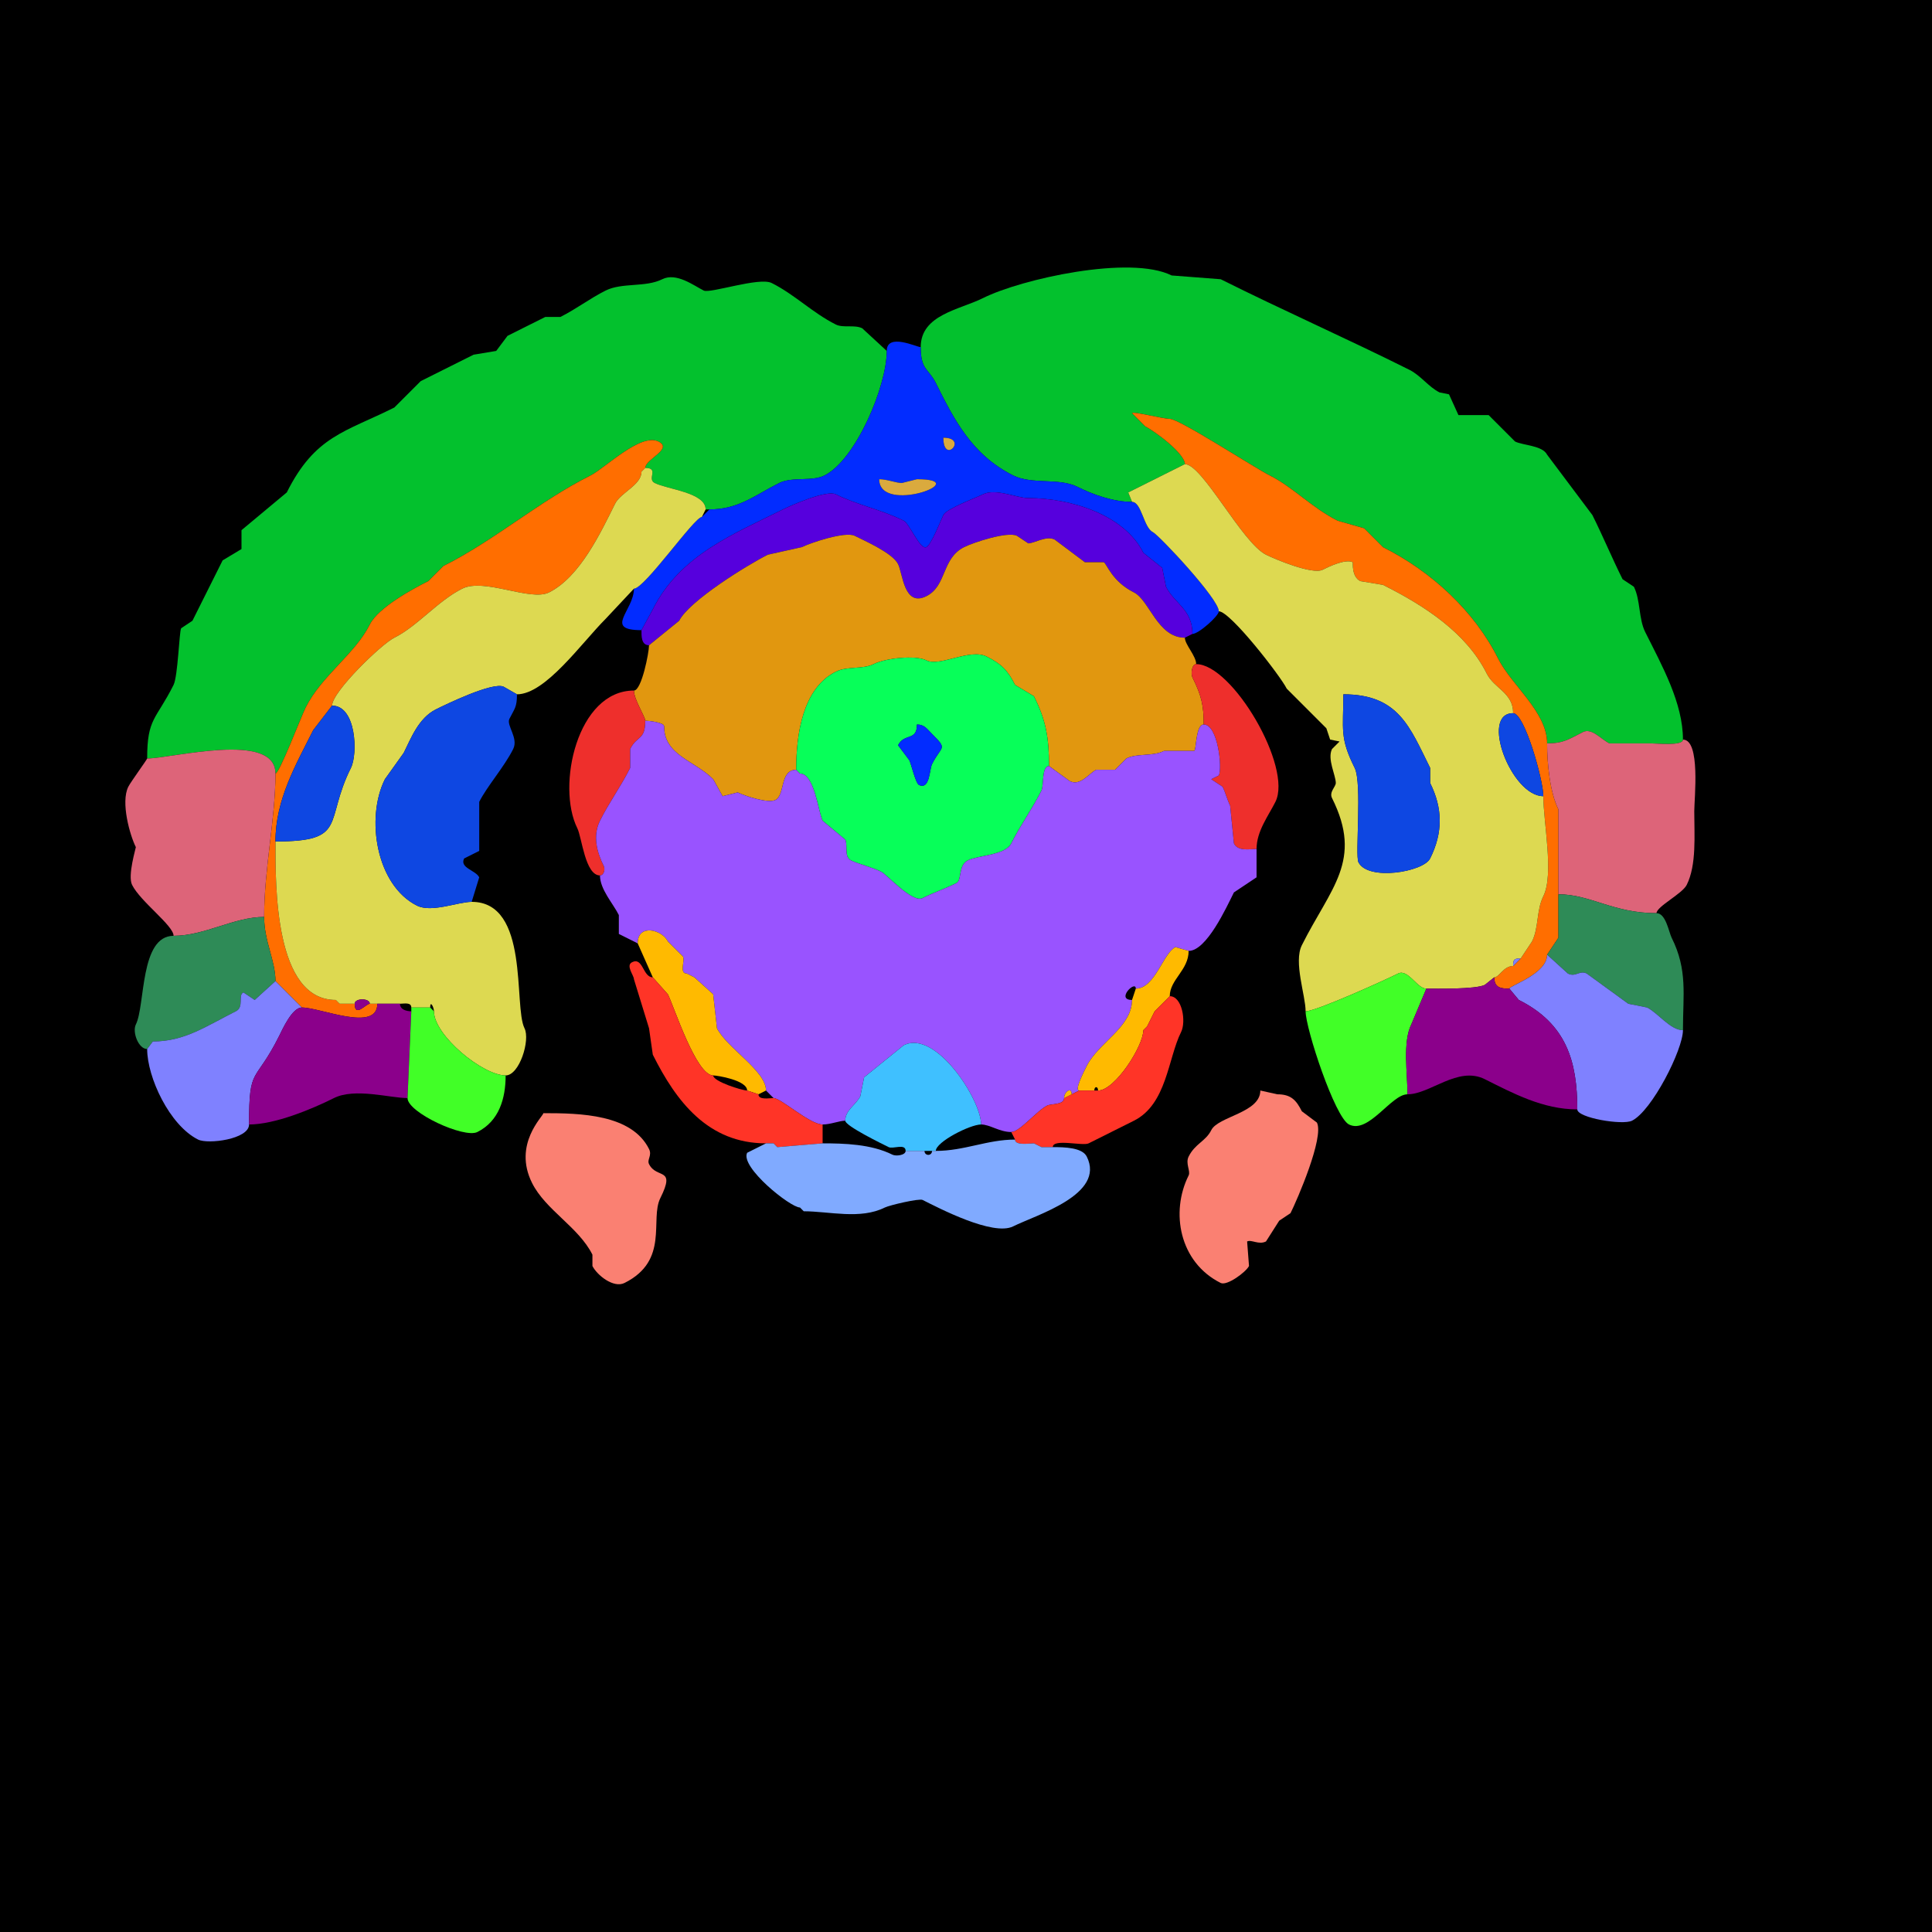 <svg xmlns="http://www.w3.org/2000/svg" xmlns:xlink="http://www.w3.org/1999/xlink" height="512" width="512">
<g>
<rect width="512" height="512" fill="#000000"  stroke-width="0" /> 
<path  fill="#03C12D" stroke-width="0" stroke="#03C12D" d = " M446 196 C446,197.743 439.032,197 437.5,197 L426.5,197 C424.188,195.844 421.828,192.836 419.5,194 415.88,195.81 414.483,197 410,197 410,188.67 400.55,181.6 397,174.5 390.744,161.988 379.351,151.426 366.5,145 366.5,145 361.5,140 361.5,140 361.5,140 354.5,138 354.5,138 347.752,134.626 342.589,129.045 336.5,126 332.487,123.994 312.536,111 310,111 308.14,111 300.292,108.917 300,109.5 300,109.5 303.5,113 303.5,113 306.096,114.298 314,120.205 314,123 314,123 299,130.5 299,130.5 299,130.5 300,133 300,133 295.032,133 289.667,131.084 285.5,129 280.643,126.571 273.451,128.476 268.5,126 257.541,120.52 252.814,111.128 248,101.5 246.056,97.613 244,98.109 244,92 244,83.38 254.294,82.103 260.5,79 270.644,73.928 299.525,67.513 310.5,73 310.5,73 323.5,74 323.5,74 339.97,82.235 356.971,89.736 373.5,98 376.503,99.501 378.585,102.543 381.5,104 381.5,104 384,104.5 384,104.5 384,104.5 386.5,110 386.5,110 386.5,110 394.5,110 394.5,110 394.5,110 401.5,117 401.5,117 403.611,118.056 408.77,118.039 410,120.5 410,120.5 422,136.5 422,136.5 424.771,142.043 427.24,147.979 430,153.5 430,153.5 433,155.5 433,155.5 434.763,159.026 434.233,163.967 436,167.5 440.531,176.562 446,186.329 446,196  Z"/>

<path  fill="#03C12D" stroke-width="0" stroke="#03C12D" d = " M39 201 C45.502,201 73,193.64 73,205 74.039,205 79.82,189.861 81,187.5 85.208,179.085 94.077,173.346 98,165.5 100.256,160.989 109.465,156.017 113.5,154 113.5,154 117.5,150 117.5,150 131,143.25 142.972,132.764 156.5,126 160.236,124.132 169.794,114.647 174.5,117 178.492,118.996 171,121.663 171,124 174.78,124 171.374,126.937 173.5,128 176.897,129.699 187,130.534 187,135 187,135 188,135 188,135 195.779,135 200.131,131.184 206.5,128 209.96,126.27 215.135,127.682 218.5,126 226.745,121.878 235,102.47 235,93 235,93 228.5,87 228.5,87 226.451,85.976 223.465,86.983 221.5,86 215.356,82.928 210.596,78.048 204.5,75 201.211,73.355 188.191,77.846 186.5,77 183.84,75.67 179.238,72.131 175.5,74 171.056,76.222 164.857,74.821 160.5,77 156.295,79.103 152.729,81.885 148.5,84 148.5,84 144.5,84 144.5,84 141.204,85.648 137.68,87.41 134.5,89 134.5,89 131.5,93 131.5,93 131.5,93 125.5,94 125.5,94 120.829,96.336 116.043,98.728 111.5,101 111.5,101 104.5,108 104.5,108 91.456,114.522 83.502,115.495 76,130.5 76,130.5 64,140.5 64,140.5 64,140.5 64,145.5 64,145.5 64,145.5 59,148.5 59,148.5 59,148.5 51,164.5 51,164.5 51,164.5 48,166.5 48,166.5 47.495,167.509 47.137,179.226 46,181.5 41.364,190.771 39,190.232 39,201  Z"/>

<path  fill-rule="evenodd" fill="#022CFF" stroke-width="0" stroke="#022CFF" d = " M233 127 C233,136.567 258.648,127 243,127 L239,128 C237.436,128 235.124,127 233,127  M250 116 C250,123.327 256.735,116 250,116  M170 167 L173,161.5 C180.22,147.061 194.544,141.478 207.5,135 209.727,133.887 219.065,129.782 221.5,131 227.15,133.825 233.522,135.011 239.5,138 241.014,138.757 243.843,145.829 245.5,145 246.848,144.326 249.401,137.698 250,136.5 250.861,134.778 258.559,131.971 260.5,131 263.854,129.323 269.486,132 272.5,132 283.727,132 297.937,136.375 303,146.5 L308,150.5 L309,155.5 C311.258,160.016 316,161.454 316,168 317.662,168 323,163.225 323,162 323,158.687 307.136,141.818 305.5,141 303.072,139.786 302.515,133 300,133 295.032,133 289.667,131.084 285.5,129 280.643,126.571 273.451,128.476 268.5,126 257.541,120.52 252.814,111.128 248,101.5 246.056,97.613 244,98.109 244,92 242.976,92 235,88.121 235,93 235,102.47 226.745,121.878 218.5,126 215.135,127.682 209.96,126.27 206.5,128 200.131,131.184 195.779,135 188,135 188,135 186,137 186,137 184.022,137 170.827,156 168,156 168,161.817 159.84,167 170,167  Z"/>

<path  fill="#FF6E00" stroke-width="0" stroke="#FF6E00" d = " M396 259 C396,261.715 397.657,262 400,262 400,261.206 410,258.131 410,253 410,253 413,248.5 413,248.5 413,248.5 413,237 413,237 413,237 413,214.5 413,214.5 410.728,209.956 410,202.337 410,197 410,188.67 400.55,181.6 397,174.5 390.744,161.988 379.351,151.426 366.5,145 366.5,145 361.5,140 361.5,140 361.5,140 354.5,138 354.5,138 347.752,134.626 342.589,129.045 336.5,126 332.487,123.994 312.536,111 310,111 308.14,111 300.292,108.917 300,109.5 300,109.5 303.5,113 303.5,113 306.096,114.298 314,120.205 314,123 318.636,123 329.177,143.838 335.5,147 337.913,148.207 347.808,152.346 350.5,151 352.066,150.217 356.561,148.03 358.5,149 358.568,149.034 358.111,152.805 360.5,154 360.5,154 366.5,155 366.5,155 377.324,160.412 388.557,167.614 394,178.5 396.015,182.53 401,183.533 401,189 404.033,189 409,206.742 409,211 409,217.863 411.875,231.751 409,237.5 407.149,241.202 407.809,245.882 406,249.5 406,249.5 403,254 403,254 403,254 401,256 401,256 398.446,256 397.312,259 396,259  Z"/>

<path  fill="#DAAA3E" stroke-width="0" stroke="#DAAA3E" d = " M250 116 C250,123.327 256.735,116 250,116  Z"/>

<path  fill="#FF6E00" stroke-width="0" stroke="#FF6E00" d = " M100 266 C100,273.675 84.937,267 80,267 80,267 73,260 73,260 73,254.575 70,249.444 70,243 70,230.141 73,217.053 73,205 74.039,205 79.82,189.861 81,187.5 85.208,179.085 94.077,173.346 98,165.5 100.256,160.989 109.465,156.017 113.5,154 113.5,154 117.5,150 117.5,150 131,143.25 142.972,132.764 156.5,126 160.236,124.132 169.794,114.647 174.5,117 178.492,118.996 171,121.663 171,124 171,124 170,125 170,125 170,128.552 164.504,130.492 163,133.5 159.281,140.938 153.763,152.868 145.5,157 140.584,159.458 128.352,153.074 122.5,156 116.002,159.249 110.694,165.903 104.5,169 100.987,170.756 88,183.359 88,187 88,187 83,193.5 83,193.5 78.369,202.762 73,211.872 73,223 73,234.731 72.698,265 89,265 89,265 90,266 90,266 90,266 94,266 94,266 94,269.781 96.995,266 98,266 98,266 100,266 100,266  Z"/>

<path  fill-rule="evenodd" fill="#DDD951" stroke-width="0" stroke="#DDD951" d = " M356 184 C356,193.352 354.981,195.462 359,203.5 361.032,207.563 359.075,226.65 360,228.5 362.519,233.537 377.204,231.093 379,227.5 382.425,220.65 382.35,214.2 379,207.5 L379,203.5 C373.617,192.733 370.692,184 356,184  M378 262 C375.532,262 373.142,256.679 370.5,258 366.981,259.76 348.783,268 346,268 346,263.842 342.767,254.966 345,250.5 352.624,235.253 361.302,228.104 353,211.5 352.19,209.881 354,208.499 354,207.5 354,205.447 351.678,201.144 353,198.5 353,198.5 355,196.5 355,196.5 355,196.5 352.5,196 352.5,196 352.5,196 351.5,193 351.5,193 351.5,193 341,182.5 341,182.5 339.287,179.075 326.034,162 323,162 323,158.687 307.136,141.818 305.5,141 303.072,139.786 302.515,133 300,133 300,133 299,130.5 299,130.5 299,130.5 314,123 314,123 318.636,123 329.177,143.838 335.5,147 337.913,148.207 347.808,152.346 350.5,151 352.066,150.217 356.561,148.03 358.5,149 358.568,149.034 358.111,152.805 360.5,154 360.5,154 366.5,155 366.5,155 377.324,160.412 388.557,167.614 394,178.5 396.015,182.53 401,183.533 401,189 392.139,189 400.508,211 409,211 409,217.863 411.875,231.751 409,237.5 407.149,241.202 407.809,245.882 406,249.5 406,249.5 403,254 403,254 401.253,254 401,254.253 401,256 398.446,256 397.312,259 396,259 396,259 393.5,261 393.5,261 391.058,262.221 380.42,262 378,262  Z"/>

<path  fill="#03C12D" stroke-width="0" stroke="#03C12D" d = " M171 124 L170,125 C170,125 171,124 171,124  Z"/>

<path  fill="#DDD951" stroke-width="0" stroke="#DDD951" d = " M115 268 C115,274.372 127.934,285 134,285 137.656,285 140.571,275.642 139,272.5 136.046,266.593 140.434,239 125,239 121.388,239 114.385,241.942 110.5,240 99.673,234.587 96.868,216.763 102,206.5 102,206.5 107,199.5 107,199.5 108.829,195.843 110.879,190.31 115.5,188 118.194,186.653 130.691,180.595 133.5,182 133.5,182 137,184 137,184 144.557,184 154.105,170.395 160.5,164 160.5,164 168,156 168,156 170.827,156 184.022,137 186,137 186,137 187,135 187,135 187,130.534 176.897,129.699 173.5,128 171.374,126.937 174.78,124 171,124 171,124 170,125 170,125 170,128.552 164.504,130.492 163,133.5 159.281,140.938 153.763,152.868 145.5,157 140.584,159.458 128.352,153.074 122.5,156 116.002,159.249 110.694,165.903 104.5,169 100.987,170.756 88,183.359 88,187 94.435,187 94.857,199.786 93,203.5 85.836,217.828 92.328,223 73,223 73,234.731 72.698,265 89,265 89,265 90,266 90,266 90,266 94,266 94,266 94,264.465 98,264.465 98,266 98,266 100,266 100,266 100,266 106,266 106,266 107.048,266 109,265.527 109,267 110.467,267 112.533,267 114,267 114,264.971 115,266.942 115,268  Z"/>

<path  fill="#DAAA3E" stroke-width="0" stroke="#DAAA3E" d = " M233 127 C233,136.567 258.648,127 243,127 L239,128 C237.436,128 235.124,127 233,127  Z"/>

<path  fill="#5600DD" stroke-width="0" stroke="#5600DD" d = " M314 169 C306.759,169 304.607,159.054 300.5,157 294.637,154.069 293.338,149.419 292.5,149 L287.5,149 L279.5,143 C277.268,141.884 274.103,144 272.5,144 L269.5,142 C267.048,140.774 258.019,143.74 255.5,145 249.516,147.992 250.961,155.27 245.5,158 239.557,160.971 239.24,151.979 238,149.5 236.537,146.575 229.26,143.38 226.5,142 224.005,140.753 214.723,143.889 212.5,145 L203.5,147 C198.041,149.729 182.612,159.276 180,164.5 L172,171 C169.891,171 170,168.465 170,167 170,167 173,161.5 173,161.5 180.22,147.061 194.544,141.478 207.5,135 209.727,133.887 219.065,129.782 221.5,131 227.15,133.825 233.522,135.011 239.5,138 241.014,138.757 243.843,145.829 245.5,145 246.848,144.326 249.401,137.698 250,136.5 250.861,134.778 258.559,131.971 260.5,131 263.854,129.323 269.486,132 272.5,132 283.727,132 297.937,136.375 303,146.5 303,146.5 308,150.5 308,150.5 308,150.5 309,155.5 309,155.5 311.258,160.016 316,161.454 316,168 316,168 314,169 314,169  Z"/>

<path  fill="#E1970F" stroke-width="0" stroke="#E1970F" d = " M278 203 C278,195.325 277.122,190.743 274,184.5 L269,181.5 C267.104,177.708 265.44,175.97 261.5,174 256.996,171.748 249.099,176.8 245.5,175 242.621,173.56 234.689,174.405 231.5,176 228.649,177.426 224.49,176.505 221.5,178 212.709,182.396 211,194.594 211,204 206.611,204 208.099,210.701 205.5,212 203.525,212.988 197.302,210.901 195.5,210 195.5,210 191.5,211 191.5,211 191.5,211 189,206.5 189,206.5 184.019,201.519 176,200.167 176,192.5 176,191.436 171.951,191 171,191 171,189.933 168,185.391 168,183 170.037,183 172,172.897 172,171 172,171 180,164.5 180,164.5 182.612,159.276 198.041,149.729 203.5,147 203.5,147 212.5,145 212.5,145 214.723,143.889 224.005,140.753 226.5,142 229.26,143.38 236.537,146.575 238,149.5 239.24,151.979 239.557,160.971 245.5,158 250.961,155.27 249.516,147.992 255.5,145 258.019,143.74 267.048,140.774 269.5,142 269.5,142 272.5,144 272.5,144 274.103,144 277.268,141.884 279.5,143 279.5,143 287.5,149 287.5,149 287.5,149 292.5,149 292.5,149 293.338,149.419 294.637,154.069 300.5,157 304.607,159.054 306.759,169 314,169 314,170.812 317,173.82 317,176 315.844,176 315.528,178.555 316,179.5 318.441,184.381 319,187.067 319,192 316.853,192 317.065,198.717 316.5,199 316.5,199 308.5,199 308.5,199 305.427,200.536 301.394,199.553 298.5,201 298.5,201 295.5,204 295.5,204 295.5,204 290.5,204 290.5,204 288.537,204.982 286.322,208.411 283.5,207 283.5,207 278,203 278,203  Z"/>

<path  fill-rule="evenodd" fill="#07FF59" stroke-width="0" stroke="#07FF59" d = " M243 192 C243,196.504 239.655,194.19 238,197.5 L241,201.5 C241.44,202.38 242.665,207.582 243.5,208 246.428,209.464 246.298,203.904 247,202.5 249.52,197.459 251.28,198.78 247,194.5 245.641,193.141 244.958,192 243,192  M211 204 L212,205 C215.855,205 216.857,215.214 218,217.5 218,217.5 224,222.5 224,222.5 224.736,223.973 223.615,227.057 225.5,228 227.241,228.87 231.323,229.911 233.5,231 235.123,231.812 241.75,239.375 244.5,238 247.535,236.483 250.529,235.486 253.5,234 254.935,233.282 253.872,229.314 256.5,228 259.218,226.641 266.406,226.689 268,223.5 270.337,218.826 273.634,214.233 276,209.5 276.65,208.2 276.007,203 278,203 278,195.325 277.122,190.743 274,184.5 274,184.5 269,181.5 269,181.5 267.104,177.708 265.44,175.97 261.5,174 256.996,171.748 249.099,176.8 245.5,175 242.621,173.56 234.689,174.405 231.5,176 228.649,177.426 224.49,176.505 221.5,178 212.709,182.396 211,194.594 211,204  Z"/>

<path  fill="#EE2F2C" stroke-width="0" stroke="#EE2F2C" d = " M319 192 C322.758,192 323.972,203.555 323,205.5 L321,206.5 L324,208.5 C324.769,210.037 325.186,211.871 326,213.5 L327,223.5 C328.081,225.662 331.005,225 333,225 333,220.261 336.13,216.239 338,212.5 342.603,203.295 326.581,176 317,176 315.844,176 315.528,178.555 316,179.5 318.441,184.381 319,187.067 319,192  Z"/>

<path  fill="#0E47E2" stroke-width="0" stroke="#0E47E2" d = " M137 184 L133.5,182 C130.691,180.595 118.194,186.653 115.5,188 110.879,190.31 108.829,195.843 107,199.5 L102,206.5 C96.868,216.763 99.673,234.587 110.5,240 114.385,241.942 121.388,239 125,239 125,239 127,232.5 127,232.5 126.048,230.597 121.737,230.027 123,227.5 123,227.5 127,225.5 127,225.5 127,225.5 127,212.5 127,212.5 129.045,208.41 133.624,203.252 136,198.5 137.464,195.573 134.131,192.238 135,190.5 136.395,187.711 137,187.44 137,184  Z"/>

<path  fill="#EE2F2C" stroke-width="0" stroke="#EE2F2C" d = " M171 191 C171,196.239 168.824,194.851 167,198.5 L167,203.5 C164.51,208.479 161.463,212.573 159,217.5 156.979,221.542 158.226,225.951 160,229.5 160.44,230.379 160.028,232 159,232 155.068,232 154.204,221.908 153,219.5 147.421,208.343 152.945,183 168,183 168,185.391 171,189.933 171,191  Z"/>

<path  fill="#0E47E2" stroke-width="0" stroke="#0E47E2" d = " M356 184 C356,193.352 354.981,195.462 359,203.5 361.032,207.563 359.075,226.65 360,228.5 362.519,233.537 377.204,231.093 379,227.5 382.425,220.65 382.35,214.2 379,207.5 L379,203.5 C373.617,192.733 370.692,184 356,184  Z"/>

<path  fill="#0E47E2" stroke-width="0" stroke="#0E47E2" d = " M88 187 C94.435,187 94.857,199.786 93,203.5 85.836,217.828 92.328,223 73,223 73,211.872 78.369,202.762 83,193.5 83,193.5 88,187 88,187  Z"/>

<path  fill="#0E47E2" stroke-width="0" stroke="#0E47E2" d = " M401 189 C404.033,189 409,206.742 409,211 400.508,211 392.139,189 401,189  Z"/>

<path  fill="#9953FF" stroke-width="0" stroke="#9953FF" d = " M260 298 C262.338,298 264.862,300 268,300 270.218,300 274.736,294.382 277.5,293 278.619,292.441 282,292.845 282,291 282,289.348 284,287.908 284,290 284,290 286,289 286,289 284.658,289 287.233,284.033 288,282.5 291.078,276.344 300,272.209 300,265 295.583,265 301,259.612 301,262 306.067,262 308.244,252.628 311.5,251 311.5,251 315,252 315,252 319.765,252 325.007,240.485 327,236.5 327,236.5 333,232.5 333,232.5 333,232.5 333,225 333,225 331.005,225 328.081,225.662 327,223.5 327,223.5 326,213.5 326,213.5 325.186,211.871 324.769,210.037 324,208.5 324,208.5 321,206.5 321,206.5 321,206.5 323,205.5 323,205.5 323.972,203.555 322.758,192 319,192 316.853,192 317.065,198.717 316.5,199 316.5,199 308.5,199 308.5,199 305.427,200.536 301.394,199.553 298.5,201 298.5,201 295.5,204 295.5,204 295.5,204 290.5,204 290.5,204 288.537,204.982 286.322,208.411 283.5,207 283.5,207 278,203 278,203 276.007,203 276.65,208.2 276,209.5 273.634,214.233 270.337,218.826 268,223.5 266.406,226.689 259.218,226.641 256.5,228 253.872,229.314 254.935,233.282 253.5,234 250.529,235.486 247.535,236.483 244.5,238 241.75,239.375 235.123,231.812 233.5,231 231.323,229.911 227.241,228.87 225.5,228 223.615,227.057 224.736,223.973 224,222.5 224,222.5 218,217.5 218,217.5 216.857,215.214 215.855,205 212,205 212,205 211,204 211,204 206.611,204 208.099,210.701 205.5,212 203.525,212.988 197.302,210.901 195.5,210 195.5,210 191.5,211 191.5,211 191.5,211 189,206.5 189,206.5 184.019,201.519 176,200.167 176,192.5 176,191.436 171.951,191 171,191 171,196.239 168.824,194.851 167,198.5 167,198.5 167,203.5 167,203.5 164.51,208.479 161.463,212.573 159,217.5 156.979,221.542 158.226,225.951 160,229.5 160.44,230.379 160.028,232 159,232 159,235.687 162.426,239.353 164,242.5 164,242.5 164,247.5 164,247.5 164,247.5 169,250 169,250 169,244.726 175.414,246.329 177,249.5 177,249.5 181,253.5 181,253.5 181.574,254.647 179.936,258 182,258 182,258 184,259 184,259 184,259 189,263.5 189,263.5 189,263.5 190,272.5 190,272.5 192.615,277.73 203,283.766 203,289 203,289 205,291 205,291 206.96,291 214.582,298 218,298 220.124,298 222.436,297 224,297 224,294.173 226.831,292.837 228,290.5 228,290.5 229,285.5 229,285.5 229,285.5 239.5,277 239.5,277 247.984,272.758 260,291.449 260,298  Z"/>

<path  fill="#022CFF" stroke-width="0" stroke="#022CFF" d = " M243 192 C243,196.504 239.655,194.19 238,197.5 L241,201.5 C241.44,202.38 242.665,207.582 243.5,208 246.428,209.464 246.298,203.904 247,202.5 249.52,197.459 251.28,198.78 247,194.5 245.641,193.141 244.958,192 243,192  Z"/>

<path  fill="#DD6479" stroke-width="0" stroke="#DD6479" d = " M413 237 C421.514,237 427.476,242 439,242 439,240.238 445.804,236.892 447,234.5 449.642,229.215 449,221.343 449,215 449,211.635 450.72,196 446,196 446,197.743 439.032,197 437.5,197 437.5,197 426.5,197 426.5,197 424.188,195.844 421.828,192.836 419.5,194 415.88,195.81 414.483,197 410,197 410,202.337 410.728,209.956 413,214.5 413,214.5 413,237 413,237  Z"/>

<path  fill="#DD6479" stroke-width="0" stroke="#DD6479" d = " M70 243 C61.979,243 54.296,248 46,248 46,245.286 37.233,238.965 35,234.5 33.77,232.04 36.057,224.613 36,224.5 34.418,221.335 31.946,212.609 34,208.5 34.664,207.171 39,201.273 39,201 45.502,201 73,193.64 73,205 73,217.053 70,230.141 70,243  Z"/>

<path  fill="#2E8B57" stroke-width="0" stroke="#2E8B57" d = " M410 253 L415.5,258 C417.578,259.039 418.6,257.05 420.5,258 L431.5,266 L436.5,267 C439.421,268.461 442.629,273 446,273 446,263.586 447.28,257.061 443,248.5 442.265,247.03 441.47,242 439,242 427.476,242 421.514,237 413,237 413,237 413,248.5 413,248.5 413,248.5 410,253 410,253  Z"/>

<path  fill="#2E8B57" stroke-width="0" stroke="#2E8B57" d = " M73 260 L67.5,265 L64.5,263 C62.97,263.765 64.781,266.859 62.5,268 54.59,271.955 48.959,276 40.5,276 L39,278 C36.66,278 35.016,273.467 36,271.5 38.536,266.429 37.025,248 46,248 54.296,248 61.979,243 70,243 70,249.444 73,254.575 73,260  Z"/>

<path  fill="#FFBA00" stroke-width="0" stroke="#FFBA00" d = " M203 289 L201,290 C201,290 198,289 198,289 198,286.259 190.022,285 189,285 184.485,285 178.656,266.812 177,263.5 177,263.5 173,259 173,259 173,259 169,250 169,250 169,244.726 175.414,246.329 177,249.5 177,249.5 181,253.5 181,253.5 181.574,254.647 179.936,258 182,258 182,258 184,259 184,259 184,259 189,263.5 189,263.5 189,263.5 190,272.5 190,272.5 192.615,277.73 203,283.766 203,289  Z"/>

<path  fill="#FFBA00" stroke-width="0" stroke="#FFBA00" d = " M290 289 C290,287.814 291,287.814 291,289 295.479,289 303,277.185 303,273 303,273 304,272 304,272 304,272 305,270 305,270 305,270 306,268 306,268 306,268 307,267 307,267 307,267 308,266 308,266 308,266 310,264 310,264 310,259.584 315,257.114 315,252 315,252 311.5,251 311.5,251 308.244,252.628 306.067,262 301,262 301,262 300,265 300,265 300,272.209 291.078,276.344 288,282.5 287.233,284.033 284.658,289 286,289 286,289 290,289 290,289  Z"/>

<path  fill="#7F81FF" stroke-width="0" stroke="#7F81FF" d = " M446 273 C446,278.188 437.801,294.349 432.5,297 429.996,298.252 418,296.252 418,294 418,281.324 415.15,271.325 402.5,265 402.5,265 400,262 400,262 400,261.206 410,258.131 410,253 410,253 415.5,258 415.5,258 417.578,259.039 418.6,257.05 420.5,258 420.5,258 431.5,266 431.5,266 431.5,266 436.5,267 436.5,267 439.421,268.461 442.629,273 446,273  Z"/>

<path  fill="#7F81FF" stroke-width="0" stroke="#7F81FF" d = " M403 254 C401.253,254 401,254.253 401,256 401,256 403,254 403,254  Z"/>

<path  fill="#FF3427" stroke-width="0" stroke="#FF3427" d = " M218 303 L206,304 C206,304 205,303 205,303 205,303 203,303 203,303 187.633,303 179.199,291.898 173,279.5 173,279.5 172,272.5 172,272.5 172,272.5 168,259.5 168,259.5 168,258.493 165.757,255.872 167.5,255 170.428,253.536 170.336,259 173,259 173,259 177,263.5 177,263.5 178.656,266.812 184.485,285 189,285 189,286.607 196.682,289 198,289 198,289 201,290 201,290 201,291.579 203.855,291 205,291 206.96,291 214.582,298 218,298 218,298 218,303 218,303  Z"/>

<path  fill="#41FF27" stroke-width="0" stroke="#41FF27" d = " M346 268 C346,272.583 353.751,296.126 357.5,298 362.703,300.602 368.679,290 373,290 373,284.533 371.69,276.12 374,271.5 374,271.5 378,262 378,262 375.532,262 373.142,256.679 370.5,258 366.981,259.76 348.783,268 346,268  Z"/>

<path  fill="#8B008B" stroke-width="0" stroke="#8B008B" d = " M373 290 C379.024,290 386.341,282.421 393.5,286 401.038,289.769 408.919,294 418,294 418,281.324 415.15,271.325 402.5,265 402.5,265 400,262 400,262 397.657,262 396,261.715 396,259 396,259 393.5,261 393.5,261 391.058,262.221 380.42,262 378,262 378,262 374,271.5 374,271.5 371.69,276.12 373,284.533 373,290  Z"/>

<path  fill="#7F81FF" stroke-width="0" stroke="#7F81FF" d = " M39 278 C39,285.491 44.925,298.212 52.5,302 55.114,303.307 66,301.918 66,298 66,282.165 67.494,287.512 74,274.5 74.829,272.842 77.415,267 80,267 80,267 73,260 73,260 73,260 67.5,265 67.5,265 67.5,265 64.5,263 64.5,263 62.97,263.765 64.781,266.859 62.5,268 54.59,271.955 48.959,276 40.5,276 40.5,276 39,278 39,278  Z"/>

<path  fill="#FF3427" stroke-width="0" stroke="#FF3427" d = " M276 304 L279,304 C279,301.65 286.934,303.783 288.5,303 292.484,301.008 296.437,299.032 300.5,297 309.23,292.635 309.515,280.469 313,273.5 314.384,270.731 313.289,264 310,264 310,264 308,266 308,266 308,266 307,267 307,267 307,267 306,268 306,268 306,268 305,270 305,270 305,270 304,272 304,272 304,272 303,273 303,273 303,277.185 295.479,289 291,289 291,289 290,289 290,289 290,289 286,289 286,289 286,289 284,290 284,290 284,290 282,291 282,291 282,292.845 278.619,292.441 277.5,293 274.736,294.382 270.218,300 268,300 268,300 269,302 269,302 269,303.643 272.765,303 274,303 274,303 276,304 276,304  Z"/>

<path  fill="#8B008B" stroke-width="0" stroke="#8B008B" d = " M89 265 L90,266 C90,266 89,265 89,265  Z"/>

<path  fill="#8B008B" stroke-width="0" stroke="#8B008B" d = " M94 266 C94,269.781 96.995,266 98,266 98,264.465 94,264.465 94,266  Z"/>

<path  fill="#8B008B" stroke-width="0" stroke="#8B008B" d = " M108 291 C103.361,291 94.044,288.228 88.5,291 82.56,293.97 72.859,298 66,298 66,282.165 67.494,287.512 74,274.5 74.829,272.842 77.415,267 80,267 84.937,267 100,273.675 100,266 100,266 106,266 106,266 106,267.577 107.762,268 109,268 109,268 108,291 108,291  Z"/>

<path  fill="#41FF27" stroke-width="0" stroke="#41FF27" d = " M134 285 C134,291.036 132.3,297.1 126.5,300 123.003,301.748 108,294.831 108,291 108,291 109,268 109,268 109,268 109,267 109,267 110.467,267 112.533,267 114,267 114,267 115,268 115,268 115,274.372 127.934,285 134,285  Z"/>

<path  fill="#3FC0FF" stroke-width="0" stroke="#3FC0FF" d = " M247 305 L248,305 C248,302.623 257.077,298 260,298 260,291.449 247.984,272.758 239.5,277 239.5,277 229,285.5 229,285.5 229,285.5 228,290.5 228,290.5 226.831,292.837 224,294.173 224,297 224,298.398 233.969,303.235 235.5,304 236.647,304.574 240,302.936 240,305 240,305 245,305 245,305 245,305 247,305 247,305  Z"/>

<path  fill="#FFBA00" stroke-width="0" stroke="#FFBA00" d = " M284 290 L282,291 C282,289.348 284,287.908 284,290  Z"/>

<path  fill="#FA8072" stroke-width="0" stroke="#FA8072" d = " M334 289 C334,294.914 322.834,295.832 321,299.5 319.502,302.496 316.735,303.029 315,306.5 314.086,308.327 315.573,310.355 315,311.5 310.123,321.254 312.554,334.527 323.5,340 325.158,340.829 330.179,337.141 331,335.5 L330.5,329 C331.657,328.422 333.555,329.973 335.5,329 L339,323.5 L342,321.5 C343.75,317.999 350.957,301.414 349,297.5 L345,294.5 C343.503,291.505 342.09,290 338.5,290 L334,289  Z"/>

<path  fill="#FA8072" stroke-width="0" stroke="#FA8072" d = " M144 295 C144,295.784 135.854,303.207 141,313.5 144.592,320.684 153.348,325.195 157,332.5 L157,335.5 C158.207,337.915 162.59,341.455 165.5,340 177.463,334.019 172.166,323.168 175,317.5 179.181,309.138 174.026,312.551 172,308.5 171.402,307.304 172.866,306.232 172,304.5 167.38,295.259 153.781,295 144,295  Z"/>

<path  fill="#80AAFF" stroke-width="0" stroke="#80AAFF" d = " M212 320 L213,321 C219.77,321 227.978,323.261 234.5,320 235.685,319.407 243.57,317.535 244.5,318 248.786,320.143 263.155,327.672 268.5,325 274.606,321.947 293.048,316.596 288,306.5 286.805,304.11 282.153,304 279,304 279,304 276,304 276,304 276,304 274,303 274,303 272.765,303 269,303.643 269,302 261.624,302 255.585,305 248,305 248,305 247,305 247,305 247,306.399 245,306.399 245,305 245,305 240,305 240,305 240,306.156 237.445,306.472 236.5,306 230.869,303.185 223.65,303 218,303 218,303 206,304 206,304 206,304 205,303 205,303 205,303 203,303 203,303 203,303 198,305.5 198,305.5 196.101,309.298 209.431,320 212,320  Z"/>

<path  fill="#00D70B" stroke-width="0" stroke="#00D70B" d = " M212 320 L213,321 C213,321 212,320 212,320  Z"/>

</g>
</svg>
